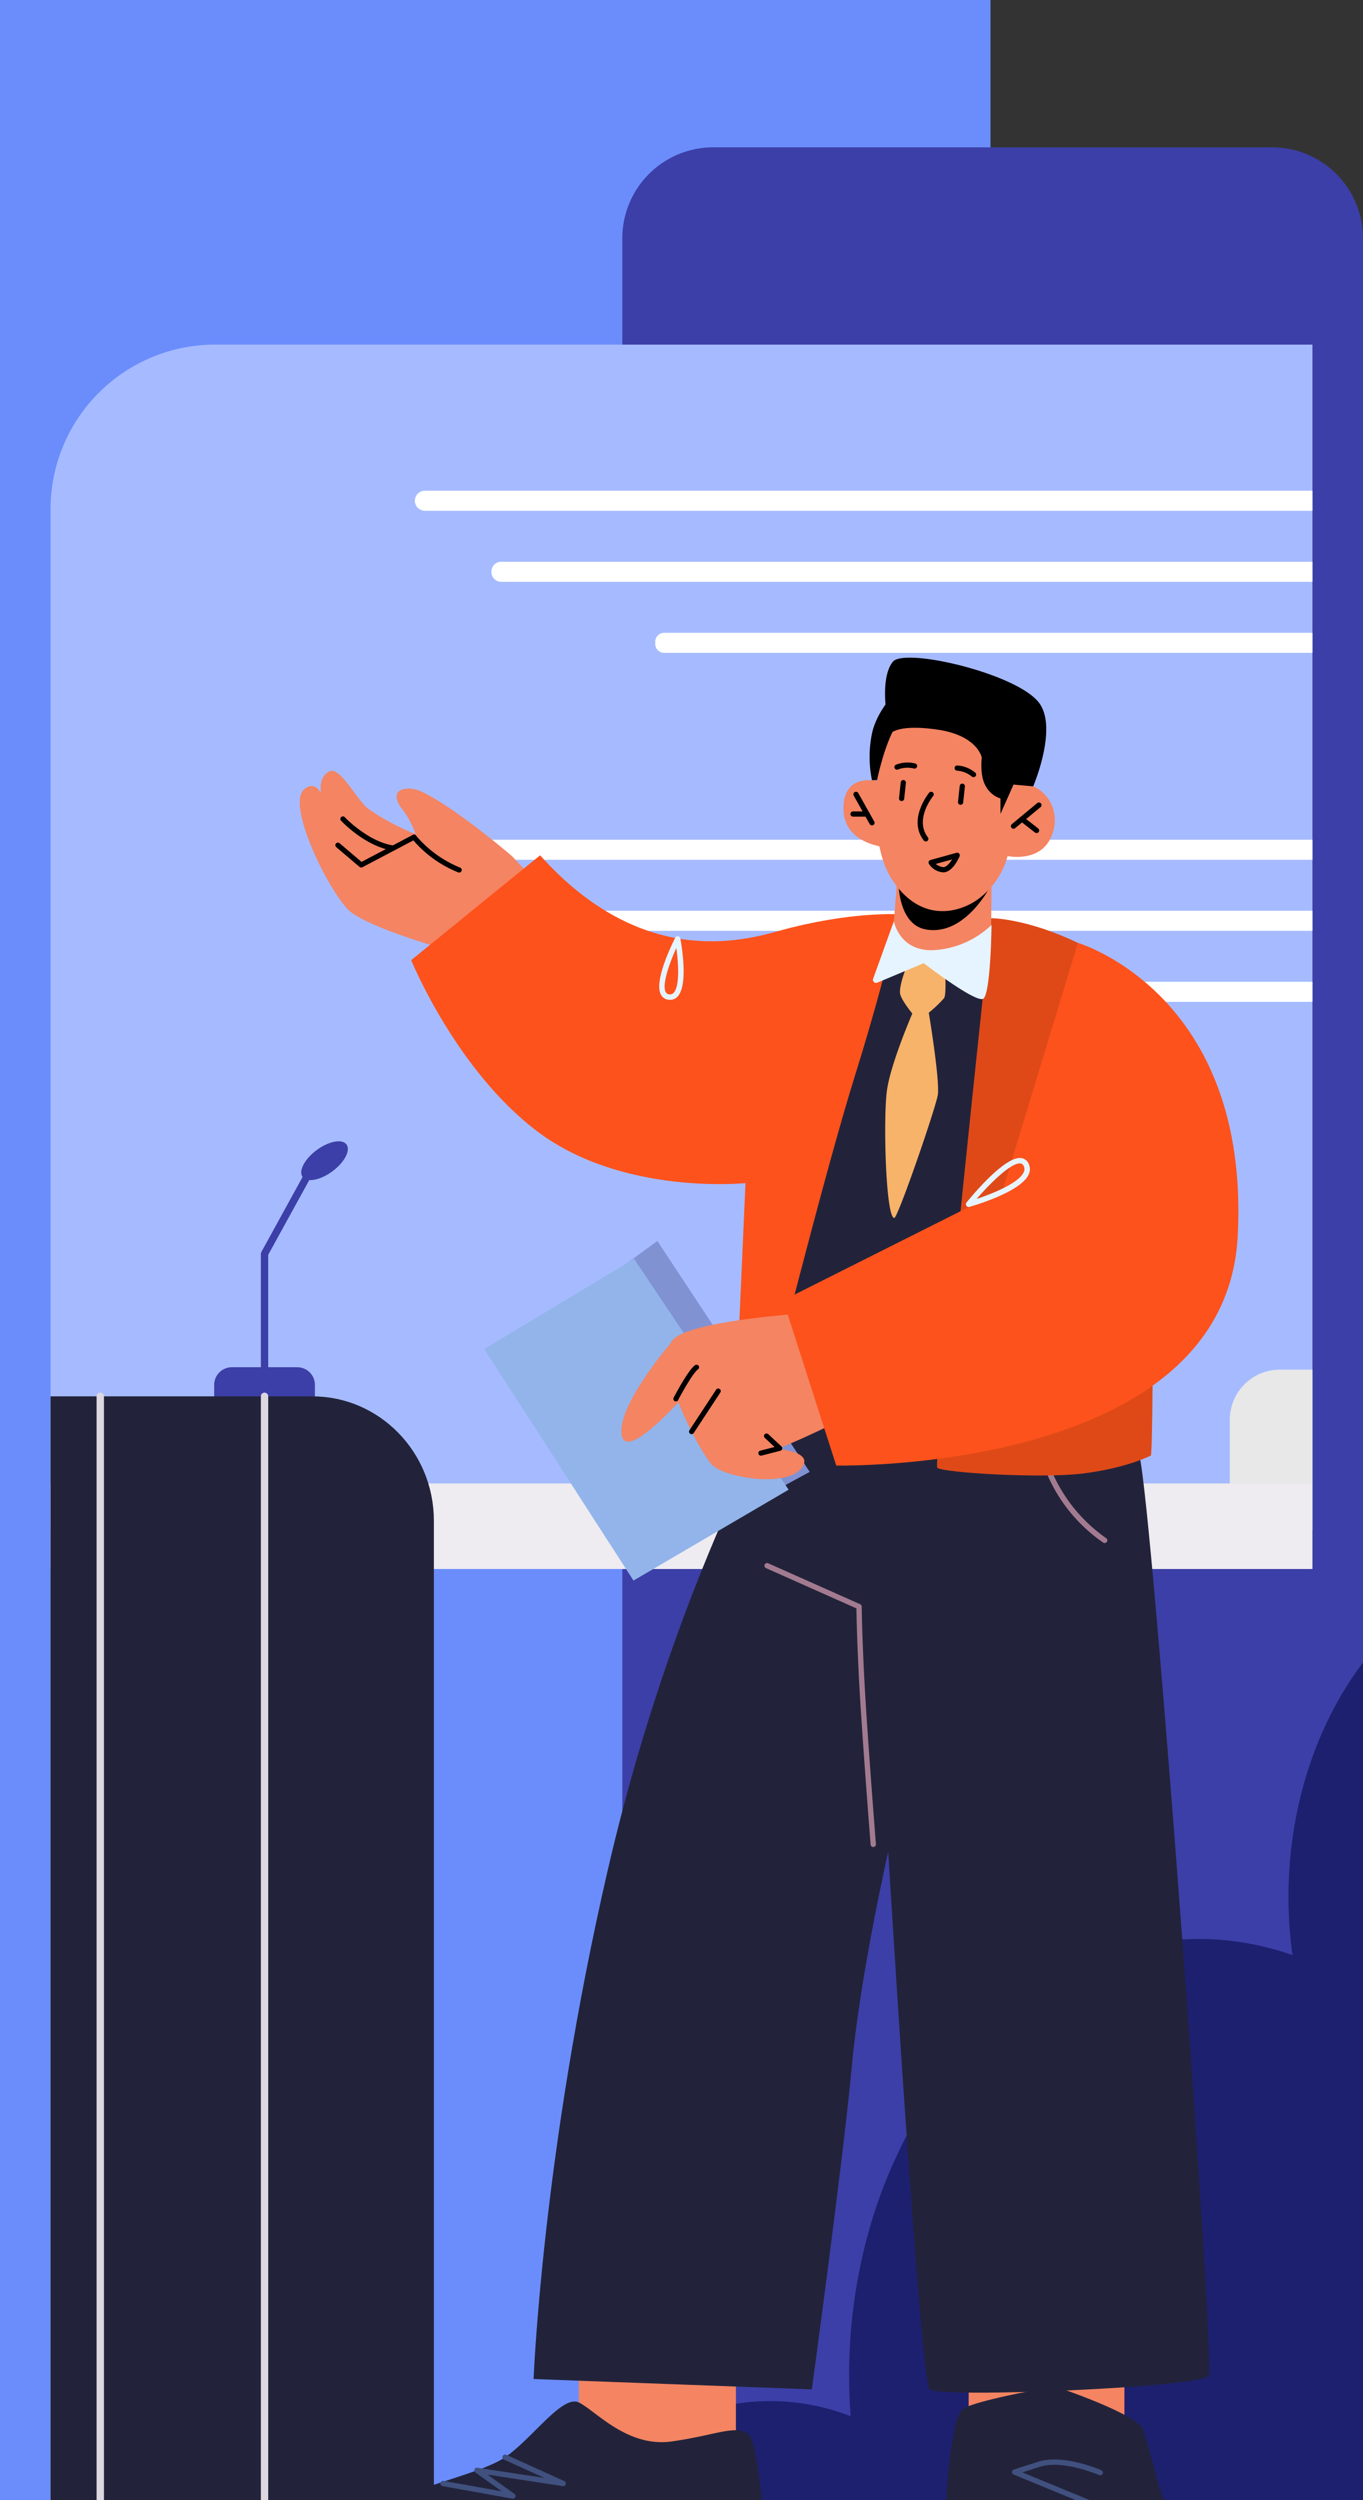 <svg xmlns="http://www.w3.org/2000/svg" xmlns:xlink="http://www.w3.org/1999/xlink" width="314.669" height="577" viewBox="0 0 314.669 577">
  <rect x="0" y="0" width="314.669" height="577" fill="#333333" stroke="none"/>
  <defs>
    <clipPath id="clip-path">
      <rect id="Rectangle_341322" data-name="Rectangle 341322" width="298.951" height="523.167" fill="#fff" stroke="#707070" stroke-width="1" opacity="0.58"/>
    </clipPath>
    <clipPath id="clip-path-2">
      <path id="Rectangle_341373" data-name="Rectangle 341373" d="M38,0H291.331a0,0,0,0,1,0,0V497.471a0,0,0,0,1,0,0H0a0,0,0,0,1,0,0V38A38,38,0,0,1,38,0Z" transform="translate(1105 4022.399)" fill="#fff" stroke="#707070" stroke-width="1" opacity="0.58"/>
    </clipPath>
    <clipPath id="clip-path-3">
      <rect id="Rectangle_341372" data-name="Rectangle 341372" width="573.683" height="528.19" fill="#8284d2"/>
    </clipPath>
  </defs>
  <g id="_14" data-name="14" transform="translate(-1105 -3858.312)">
    <g id="Group_990933" data-name="Group 990933">
      <rect id="Rectangle_338981" data-name="Rectangle 338981" width="228.669" height="577" transform="translate(1105 3858.312)" fill="#6b8dfc"/>
      <path id="Rectangle_338982" data-name="Rectangle 338982" d="M21,0H150a21,21,0,0,1,21,21V522a21,21,0,0,1-21,21H0a0,0,0,0,1,0,0V21A21,21,0,0,1,21,0Z" transform="translate(1248.669 3892.312)" fill="#3c3fa7"/>
      <g id="Mask_Group_984978" data-name="Mask Group 984978" transform="translate(1120.718 3912.145)" clip-path="url(#clip-path)">
        <path id="Union_149" data-name="Union 149" d="M116.569,163.958c-14.193,17.469-34.188,29.784-55.383,32.08C23.436,200.127-3.82,170.885.309,130.72s38.078-76.04,75.828-80.129c22.43-2.43,41.154,6.907,51.791,23.312,17.99-29.134,47.961-50.634,80.086-54.114,27.842-3.016,51.215,8.16,64.984,28.021,13.566-25.483,38.68-44.757,65.75-47.69,37.75-4.09,65.006,25.152,60.877,65.317s-38.078,76.039-75.828,80.129c-18.055,1.956-33.708-3.712-44.675-14.554-14.88,39.144-50.934,70.331-90.208,74.586C155.22,209.249,128.073,192.115,116.569,163.958Z" transform="matrix(0.809, -0.588, 0.588, 0.809, 33.712, 519.228)" fill="#1d206f"/>
      </g>
    </g>
    <g id="Group_990934" data-name="Group 990934" transform="translate(-12 -47)">
      <g id="Group_990921" data-name="Group 990921" transform="translate(5 -37.559)">
        <g id="Mask_Group_989148" data-name="Mask Group 989148" transform="translate(18.669)" clip-path="url(#clip-path-2)">
          <g id="Group_988797" data-name="Group 988797" transform="translate(939.194 4022.399)">
            <g id="Group_988796" data-name="Group 988796" clip-path="url(#clip-path-3)">
              <path id="Path_692026" data-name="Path 692026" d="M9.107,126.475H63.138a2.233,2.233,0,0,0,0-4.466H9.107a2.233,2.233,0,0,0,0,4.466" transform="translate(493.783 135.847)" fill="#fff"/>
              <g id="Group_990919" data-name="Group 990919">
                <path id="Path_692023" data-name="Path 692023" d="M26.655,273.561H568.422V0H26.655A26.654,26.654,0,0,0,0,26.654V246.906a26.654,26.654,0,0,0,26.655,26.654" transform="translate(5.26)" fill="#a6bbff"/>
                <path id="Path_692024" data-name="Path 692024" d="M9.665,144.115H573.683V124.367H9.665A9.664,9.664,0,0,0,0,134.032v.418a9.665,9.665,0,0,0,9.665,9.665" transform="translate(0 138.472)" fill="#eeecf1"/>
                <path id="Path_692025" data-name="Path 692025" d="M37.784,137.842H93.559V123.149a11.573,11.573,0,0,0-11.573-11.573H49.357a11.573,11.573,0,0,0-11.573,11.573Z" transform="translate(400.27 124.998)" fill="#e8e8e8"/>
                <path id="Path_692027" data-name="Path 692027" d="M24.432,20.587H296.824a2.314,2.314,0,1,0,0-4.628H24.432a2.314,2.314,0,1,0,0,4.628" transform="translate(227.8 17.769)" fill="#fff"/>
                <path id="Path_692028" data-name="Path 692028" d="M24.092,28.344H279.513a2.242,2.242,0,0,0,2.242-2.242v-.146a2.242,2.242,0,0,0-2.242-2.24H24.092a2.242,2.242,0,0,0-2.242,2.24V26.1a2.242,2.242,0,0,0,2.242,2.242" transform="translate(245.749 26.406)" fill="#fff"/>
                <path id="Path_692029" data-name="Path 692029" d="M23.921,36.1H241.874a2.07,2.07,0,0,0,2.071-2.069v-.486a2.072,2.072,0,0,0-2.071-2.071H23.921a2.07,2.07,0,0,0-2.071,2.071v.486A2.069,2.069,0,0,0,23.921,36.1" transform="translate(283.56 35.044)" fill="#fff"/>
                <path id="Path_692030" data-name="Path 692030" d="M24.578,58.7H296.97a2.314,2.314,0,0,0,0-4.628H24.578a2.314,2.314,0,1,0,0,4.628" transform="translate(227.345 60.202)" fill="#fff"/>
                <path id="Path_692031" data-name="Path 692031" d="M24.238,66.454H279.662a2.242,2.242,0,0,0,2.24-2.242v-.144a2.242,2.242,0,0,0-2.24-2.242H24.238A2.242,2.242,0,0,0,22,64.068v.144a2.242,2.242,0,0,0,2.242,2.242" transform="translate(245.294 68.838)" fill="#fff"/>
                <path id="Path_692032" data-name="Path 692032" d="M24.069,74.212H242.022a2.072,2.072,0,0,0,2.071-2.071v-.486a2.072,2.072,0,0,0-2.071-2.071H24.069A2.072,2.072,0,0,0,22,71.655v.486a2.072,2.072,0,0,0,2.073,2.071" transform="translate(283.103 77.476)" fill="#fff"/>
              </g>
              <path id="Path_692033" data-name="Path 692033" d="M194.025,71.212l-4.559-4.905S176.674,55.27,168.624,51.4c-3.386-1.632-8.325-.746-4.5,4.1a19.449,19.449,0,0,1,2.988,5.634,53.077,53.077,0,0,1-10.865-5.793c-2.8-2.107-6.579-10.13-9.179-8.6-4.136,2.433-.034,10.286-.034,10.286s-1.477-9.722-5.626-6.216,5.381,22.99,10.187,27.8S182.887,90.3,182.887,90.3Z" transform="translate(82.953 51.827)" fill="#f48462"/>
              <path id="Path_692034" data-name="Path 692034" d="M167.395,59.392a.591.591,0,0,0,.093-1.175c-5.8-.932-11.047-6.454-11.1-6.509a.591.591,0,1,0-.862.809c.224.239,5.571,5.871,11.774,6.869a.718.718,0,0,0,.1.006" transform="translate(77.345 57.365)"/>
              <path id="Path_692035" data-name="Path 692035" d="M158.951,61.106a.578.578,0,0,0,.275-.066l12.192-6.414a.592.592,0,0,0-.552-1.048l-11.837,6.228-5.043-4.284a.592.592,0,1,0-.767.9l5.349,4.544a.6.6,0,0,0,.383.137" transform="translate(78.572 59.581)"/>
              <path id="Path_692036" data-name="Path 692036" d="M159.1,62.27a.591.591,0,0,0,.211-1.143,26.1,26.1,0,0,1-10.174-7.386.591.591,0,1,0-.934.725,26.843,26.843,0,0,0,10.685,7.767.62.62,0,0,0,.211.038" transform="translate(101.047 59.579)"/>
              <path id="Path_692037" data-name="Path 692037" d="M154.393,219.874v22.054l-36.266-1.558v-20.5Z" transform="translate(169.639 244.812)" fill="#f48462"/>
              <path id="Path_692038" data-name="Path 692038" d="M111.644,218.774V239.41l-35.958-1.456V218.774Z" transform="translate(302.081 243.587)" fill="#f48462"/>
              <path id="Path_692039" data-name="Path 692039" d="M129.811,115.39s-28.03,44.9-44.642,116.792C70.016,297.754,68.059,349.6,68.059,349.6l64.233,2.386s7.293-53.465,9.236-74.618,8.4-49.473,8.4-49.473,7.386,122.027,9.531,124.091,63.791-.437,64.482-3.236c1.346-5.459-12.888-199.287-16.03-212.358-11.795-49.04-78.1-21.005-78.1-21.005" transform="translate(209.269 119.93)" fill="#22233a"/>
              <path id="Path_692040" data-name="Path 692040" d="M66.423,268.662c0,3.641,1.224,7.807,3.728,8.857s22.783,3.233,40.525,1.689c16.986-1.486,16.755-.873,18.008-2.416.613-.786,3.172-6.3,1.8-9.819-.087-.175-.146-.38-.232-.554-.7-1.777-1.429-3.5-1.953-4.721a20.216,20.216,0,0,0-1.923-3.35c-1.834-2.534-5.476-7.779-6.408-10.487-1.224-3.614-3.088-11.421-4.341-15.092-.947-2.733-12.084-7.038-17.455-8.971a11.142,11.142,0,0,0-5.8-.476c-5.421,1-16.609,3.206-18.495,4.785-2.477,2.069-3.73,19.257-3.73,21.851v2.593c0,2.418-1.659,7.2-2.737,11.159-.292.989-.524,1.921-.7,2.766a11.263,11.263,0,0,0-.292,2.185" transform="translate(302.419 248.446)" fill="#22233a"/>
              <path id="Path_692041" data-name="Path 692041" d="M127.955,198.6a.622.622,0,0,0,.613-.661c-.019-.262-2.063-26.24-2.657-37.75s-.615-17.011-.615-17.064a.617.617,0,0,0-.366-.56L103.7,133.113a.614.614,0,0,0-.5,1.122l20.874,9.291c.015,1.46.108,6.926.613,16.726.594,11.529,2.64,37.519,2.659,37.779a.617.617,0,0,0,.613.569" transform="translate(227.785 148.148)" fill="#a37b90"/>
              <path id="Path_692042" data-name="Path 692042" d="M92.239,141.639a.615.615,0,0,0,.353-1.118,36.244,36.244,0,0,1-13.828-18.847.615.615,0,0,0-1.194.294,36.774,36.774,0,0,0,14.318,19.56.606.606,0,0,0,.351.112" transform="translate(316.929 134.952)" fill="#a37b90"/>
              <path id="Path_692043" data-name="Path 692043" d="M116.072,274.371a1.587,1.587,0,0,1-1.334-1.851c.645-4.3,2.995-16.324,9.679-21.534,8.213-6.4,25.621-9.227,31.889-13.509s13.184-14.471,17.007-12.636,11.127,10.442,21.42,9,15-4.03,17.827-1.583,5.066,37.395,3.914,39.5-15.715.452-16.973.814-4.986-7.9-7.342-6.607-5.188,5.254-8.661,7.114c-3.24,1.735-57,2.492-67.426,1.291" transform="translate(114.451 250.098)" fill="#22233a"/>
              <path id="Path_692044" data-name="Path 692044" d="M120.421,62.761C160.253,62.2,163,81.169,163,81.169v34.292l4.576,11.527L165.957,176.2l-92.576-2.118,3.944-47.824s-1.078-62.874,43.1-63.5" transform="translate(251.024 69.866)" fill="#22233a"/>
              <path id="Path_692045" data-name="Path 692045" d="M100.437,68.32S98.476,73,98.645,75.138c.114,1.441,2.843,4.745,2.843,4.745s-4.96,11.446-5.85,17.672-.325,29.264,1.667,29.514c.835.1,9.8-26.031,10.081-28.5.427-3.766-2.1-18.881-2.1-18.881a28.355,28.355,0,0,0,3.54-3.367c.642-.987.131-8.039.131-8.039s-4.58-3.094-8.523.042" transform="translate(263.273 74.505)" fill="#f7b369"/>
              <path id="Path_692046" data-name="Path 692046" d="M130.17,55.773,100.405,79.965s10.354,25.391,29.163,39.559c19.7,14.838,48.015,11.9,48.015,11.9L174.755,195.6l7.822-13.594s13.09-52.356,20.276-75.364c7.864-25.175,9.975-37.266,9.975-37.266s-11.267-.672-27.407,3.811c-8.836,2.454-31.936,8.6-55.251-17.412" transform="translate(148.657 62.099)" fill="#fd521b"/>
              <path id="Path_692047" data-name="Path 692047" d="M85.045,62.64S71.56,188.338,72.585,189.466s23.725,2.523,33.443,1.355,15.305-3.876,15.865-4.163.573-57.468.573-57.468l-17.41-60.854c-11.934-5.717-20.01-5.7-20.01-5.7" transform="translate(297.933 69.744)" fill="#df4918"/>
              <path id="Path_692048" data-name="Path 692048" d="M126.332,79.286a2.348,2.348,0,0,0,1.765-.778c2.526-2.72.818-12.3.615-13.384a.631.631,0,0,0-.528-.507.623.623,0,0,0-.649.336c-.518,1.01-5.015,9.961-3.312,13.133a2.226,2.226,0,0,0,1.8,1.181,2.551,2.551,0,0,0,.311.019m1.456-11.968c.467,3.426.837,8.775-.613,10.335a1.1,1.1,0,0,1-1.014.364.962.962,0,0,1-.831-.526c-.89-1.659.8-6.539,2.458-10.172" transform="translate(182.493 71.938)" fill="#e6f4ff"/>
              <path id="Path_692049" data-name="Path 692049" d="M113,61.453l-.11,12.507s-5.992,3.9-12.027,3.9c-8.149,0-10.662-4.979-10.662-4.979l1.272-15.937Z" transform="translate(270.044 63.401)" fill="#f48462"/>
              <path id="Path_692050" data-name="Path 692050" d="M95.039,62.965s1.26,7.141,9.384,6.676a21.067,21.067,0,0,0,13.16-5.81s-.18,16.671-2.05,17.1c-2.234.511-13.6-8.274-13.6-8.274l-10.723,4.5a.724.724,0,0,1-.959-.913Z" transform="translate(265.464 70.106)" fill="#e6f4ff"/>
              <path id="Path_692051" data-name="Path 692051" d="M111.764,60.585S105.929,72.6,96.7,71.057c-7.437-1.238-6.459-13.627-6.459-13.627Z" transform="translate(271.282 63.943)"/>
              <path id="Path_692052" data-name="Path 692052" d="M84.741,48.361s-4.476,21.272,2.291,31.6,15.834,7.486,19.927,4.447a18.245,18.245,0,0,0,6.738-9.9s7.469,1.617,10.07-4.451c2.733-6.376-1.847-11.634-5.592-12s-4.191.306-4.191.306l1.215-6.837S92.838,25.815,84.741,48.361" transform="translate(273.06 43.535)" fill="#f48462"/>
              <path id="Path_692053" data-name="Path 692053" d="M112.912,49s-11.277-5.041-12.311,3.741c-1.2,10.174,10.983,10.472,10.983,10.472Z" transform="translate(248.332 52.956)" fill="#f48462"/>
              <path id="Path_692054" data-name="Path 692054" d="M107.262,56.6a.6.6,0,0,0,.522-.894L104.1,49.14a.6.6,0,0,0-1.046.59l3.682,6.56a.6.6,0,0,0,.524.306" transform="translate(248.183 54.371)"/>
              <path id="Path_692055" data-name="Path 692055" d="M85.342,56.066a.6.6,0,0,0,.383-.137l5.867-4.863a.6.6,0,1,0-.765-.926L84.96,55a.6.6,0,0,0,.383,1.063" transform="translate(302.778 55.673)"/>
              <path id="Path_692056" data-name="Path 692056" d="M88.969,55.361a.6.6,0,0,0,.368-1.074l-3.369-2.627a.6.6,0,0,0-.738.949L88.6,55.234a.6.6,0,0,0,.368.127" transform="translate(304.478 57.381)"/>
              <path id="Path_692057" data-name="Path 692057" d="M104.117,52.179h3.242a.6.6,0,0,0,0-1.2h-3.242a.6.6,0,1,0,0,1.2" transform="translate(246.951 56.763)"/>
              <path id="Path_692058" data-name="Path 692058" d="M93.716,52.815a.6.6,0,0,0,.6-.537L94.7,48.62a.6.6,0,1,0-1.192-.127l-.389,3.658a.6.6,0,0,0,.535.659l.063,0" transform="translate(282.191 53.397)"/>
              <path id="Path_692059" data-name="Path 692059" d="M100.16,52.409a.6.6,0,0,0,.6-.537l.389-3.66a.6.6,0,0,0-.535-.659.611.611,0,0,0-.659.535l-.389,3.658a.6.6,0,0,0,.535.659l.063,0" transform="translate(262.126 52.942)"/>
              <path id="Path_692060" data-name="Path 692060" d="M98.4,60.3a.6.6,0,0,0,.476-.968c-3.181-4.115,1.177-9.464,1.222-9.515a.6.6,0,0,0-.924-.769c-.051.061-5.017,6.139-1.249,11.017a.6.6,0,0,0,.476.235" transform="translate(269.471 54.372)"/>
              <path id="Path_692061" data-name="Path 692061" d="M98.928,47.3a.6.6,0,0,0,.277-.07,6.113,6.113,0,0,1,3.631-.2.6.6,0,0,0,.3-1.164,7.225,7.225,0,0,0-4.48.3.6.6,0,0,0,.277,1.133" transform="translate(262.291 50.811)"/>
              <path id="Path_692062" data-name="Path 692062" d="M96.259,48.664a.6.6,0,0,0,.429-1.019,7.23,7.23,0,0,0-4.163-1.68.589.589,0,0,0-.638.556.6.6,0,0,0,.556.64,6.139,6.139,0,0,1,3.388,1.321.59.59,0,0,0,.429.182" transform="translate(282.632 51.176)"/>
              <path id="Path_692063" data-name="Path 692063" d="M105.459,37.465s-5.226,4.778-6.452,10.6a26.578,26.578,0,0,0,0,10.753l1.175-.017s2.819-14.12,7.376-15.413-2.1-5.924-2.1-5.924" transform="translate(256.438 41.714)"/>
              <path id="Path_692065" data-name="Path 692065" d="M78.645,242.028h18.6a.616.616,0,0,0,.232-1.186L80.7,233.936l4-1.287c5.313-1.72,13.655,1.87,13.737,1.906a.614.614,0,0,0,.49-1.126c-.359-.156-8.851-3.8-14.606-1.953l-5.6,1.8a.616.616,0,0,0-.047,1.156l15.46,6.363H78.645a.615.615,0,0,0,0,1.23" transform="translate(309.475 257.146)" fill="#40507f"/>
              <path id="Path_692066" data-name="Path 692066" d="M153.446,240.607a.615.615,0,0,0,.357-1.116l-6.209-4.434,17.36,2.646a.608.608,0,0,0,.683-.433.614.614,0,0,0-.336-.735l-13.395-6.063a.614.614,0,1,0-.507,1.118l9.331,4.225-15.493-2.361a.617.617,0,0,0-.45,1.112l6.076,4.337-13.433-2.411a.614.614,0,1,0-.216,1.209l16.125,2.9a.622.622,0,0,0,.108.011" transform="translate(119.106 256.545)" fill="#40507f"/>
              <path id="Path_692067" data-name="Path 692067" d="M118.426,63.886s5.789-13.507,1.321-19.319c-5.2-6.769-31.1-12.778-33.741-9.417-3.608,4.582-.619,16.641-.619,16.641s1.558-2.354,10.893-1.006,10.278,6.469,10.278,6.469-.539,4.233.943,6.632a5.886,5.886,0,0,0,3.371,2.8v3.559l3.01-6.765Z" transform="translate(274.24 38.067)"/>
              <path id="Path_692068" data-name="Path 692068" d="M97.094,60.022c2.1,0,3.57-3.3,3.739-3.7a.593.593,0,0,0-.1-.63.587.587,0,0,0-.611-.184l-6.008,1.665a.6.6,0,0,0-.376.85,4.213,4.213,0,0,0,2.957,1.955,2.022,2.022,0,0,0,.4.04M99.1,57.04c-.6.955-1.429,1.917-2.173,1.765a3.561,3.561,0,0,1-1.591-.721Z" transform="translate(274.836 61.782)"/>
              <path id="Path_692069" data-name="Path 692069" d="M142.1,97.888l-32.029,23.355,30.541,49.851,36.655-19.913Z" transform="translate(163.803 108.99)" fill="#8192d3"/>
              <path id="Path_692070" data-name="Path 692070" d="M146.953,99.832l-34.584,20.834L146.828,174.1l35.812-20.971Z" transform="translate(153.56 111.154)" fill="#92b4ea"/>
              <path id="Path_692071" data-name="Path 692071" d="M140.875,105.627s-28.487,1.458-34.588,5.922,5.091,25.5,8.177,29.057,29.446-9.734,29.446-9.734l5.138-13.625Z" transform="translate(203.791 117.607)" fill="#f48462"/>
              <path id="Path_692072" data-name="Path 692072" d="M134.755,108.428s-13.577,15.381-12.425,22.5,17.641-12.607,17.641-12.607Z" transform="translate(175.323 120.726)" fill="#f48462"/>
              <path id="Path_692073" data-name="Path 692073" d="M120.795,123.972s14.712-.4,11.262,4.519-18.82,2.263-21.05-.932,6.744-10.212,6.744-10.212Z" transform="translate(207.25 130.655)" fill="#f48462"/>
              <path id="Path_692074" data-name="Path 692074" d="M113.652,124.027a.576.576,0,0,0,.146-.019l4.339-1.112a.588.588,0,0,0,.254-1l-3.037-2.83a.587.587,0,0,0-.8.86l2.253,2.1-3.3.845a.586.586,0,0,0,.146,1.154" transform="translate(216.153 132.4)"/>
              <path id="Path_692075" data-name="Path 692075" d="M122.732,119.869a.59.59,0,0,0,.52-.315c1.245-2.384,3.591-6.418,4.582-7.082a.587.587,0,0,0-.655-.974c-1.562,1.05-4.622,6.856-4.967,7.515a.585.585,0,0,0,.52.856" transform="translate(187.446 124.034)"/>
              <path id="Path_692076" data-name="Path 692076" d="M120.367,124.53a.586.586,0,0,0,.49-.264l6.148-9.356a.586.586,0,1,0-.981-.642l-6.148,9.354a.588.588,0,0,0,.49.909" transform="translate(193.435 126.931)"/>
              <path id="Path_692077" data-name="Path 692077" d="M131.287,65.335s39.87,11.691,36.89,67.746c-2.914,54.814-92.684,52.882-92.684,52.882L63.237,147.828l50.7-25.454Z" transform="translate(271.702 72.745)" fill="#fd521b"/>
              <path id="Path_692078" data-name="Path 692078" d="M86.641,100.129a.573.573,0,0,0,.169-.023c.482-.133,11.778-3.326,13.672-7.452a2.826,2.826,0,0,0,.015-2.481,2.156,2.156,0,0,0-1.75-1.331c-3.846-.469-11.713,9.166-12.6,10.265a.629.629,0,0,0,.49,1.023M98.432,90.08c.057,0,.112,0,.167.008a.913.913,0,0,1,.759.619,1.579,1.579,0,0,1-.017,1.42c-1.137,2.477-7.082,4.9-10.861,6.15,3.2-3.7,7.79-8.2,9.952-8.2" transform="translate(291.126 98.899)" fill="#e6f4ff"/>
              <path id="Path_692079" data-name="Path 692079" d="M221.7,132.688h83.446l-23.252-46.3H198.448Z" transform="translate(-161.407 96.183)" fill="#eeecf1"/>
              <path id="Path_692080" data-name="Path 692080" d="M216.683,132.688h83.446l-23.252-46.3H193.431Z" transform="translate(-160.544 96.183)" fill="#fff"/>
              <rect id="Rectangle_341371" data-name="Rectangle 341371" width="14.09" height="31.443" transform="translate(109.655 220.296)" fill="#fff"/>
              <path id="Path_692081" data-name="Path 692081" d="M186.8,143.692a.851.851,0,0,0,.85-.85V110.178l10.552-19.2a.85.85,0,0,0-1.49-.82L186.057,109.55a.846.846,0,0,0-.106.41v32.883a.851.851,0,0,0,.85.85" transform="translate(28.408 99.892)" fill="#3c3fa7"/>
              <path id="Path_692082" data-name="Path 692082" d="M184.742,397.173H315.3V142.927a28.073,28.073,0,0,0-28.075-28.073H184.742Z" transform="translate(-132.059 127.88)" fill="#bcb6c1"/>
              <path id="Path_692083" data-name="Path 692083" d="M185.863,89.028c-2.8,2.071-4.256,4.848-3.255,6.205s4.085.773,6.885-1.3,4.256-4.848,3.253-6.2-4.083-.776-6.883,1.3" transform="translate(41.386 96.868)" fill="#3c3fa7"/>
              <path id="Path_692084" data-name="Path 692084" d="M185.9,119.138h23.248v-3.388a4.074,4.074,0,0,0-4.075-4.075h-15.1a4.074,4.074,0,0,0-4.075,4.075Z" transform="translate(17.689 124.342)" fill="#3c3fa7"/>
              <path id="Path_692085" data-name="Path 692085" d="M172.9,403.728H303.459V143.578c0-15.864-12.569-28.724-28.075-28.724H172.9Z" transform="translate(-49.152 127.88)" fill="#22233a"/>
              <path id="Path_692086" data-name="Path 692086" d="M191.844,398.471a.851.851,0,0,0,.85-.85V115.3a.85.85,0,1,0-1.7,0V397.621a.851.851,0,0,0,.85.85" transform="translate(23.365 127.432)" fill="#ddd7e0"/>
              <path id="Path_692087" data-name="Path 692087" d="M209.788,398.471a.851.851,0,0,0,.85-.85V115.3a.85.85,0,1,0-1.7,0V397.621a.851.851,0,0,0,.85.85" transform="translate(-32.502 127.432)" fill="#ddd7e0"/>
            </g>
          </g>
        </g>
      </g>
    </g>
  </g>
</svg>
